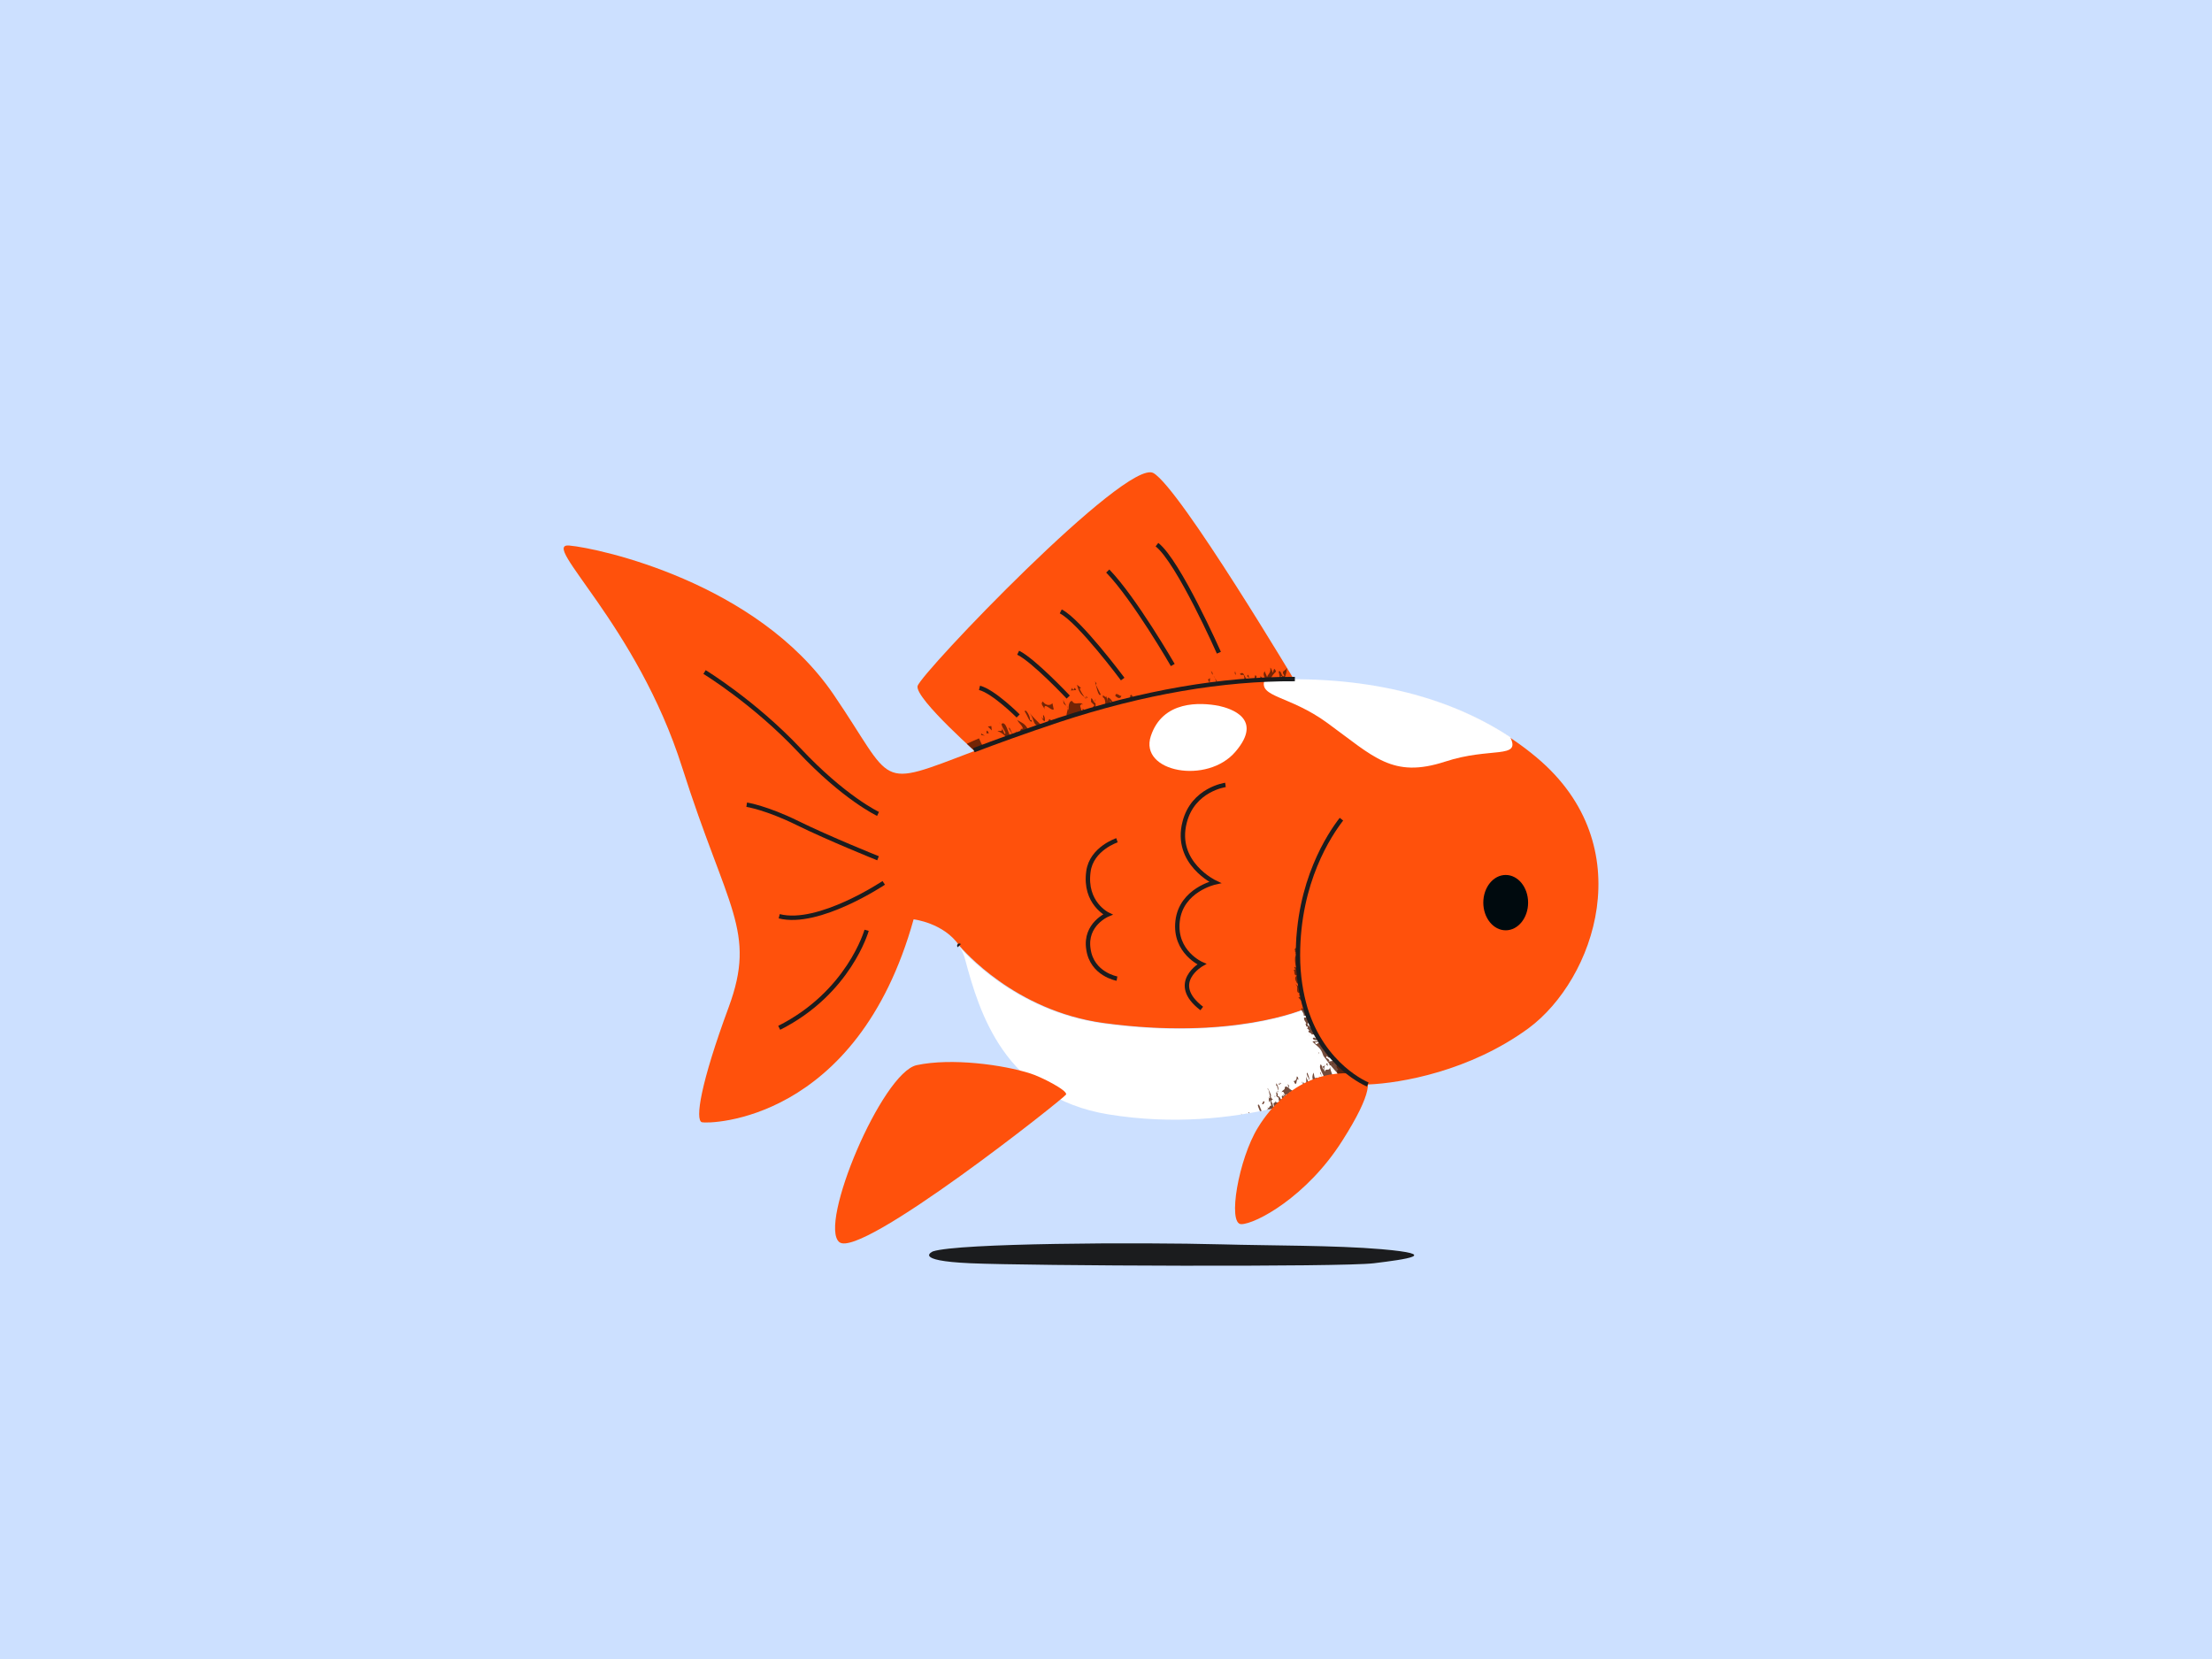 <?xml version="1.0" encoding="utf-8"?>
<!-- Generator: Adobe Illustrator 26.0.3, SVG Export Plug-In . SVG Version: 6.00 Build 0)  -->
<svg version="1.1" xmlns="http://www.w3.org/2000/svg" xmlns:xlink="http://www.w3.org/1999/xlink" x="0px" y="0px"
	 viewBox="0 0 503.6 377.7" style="enable-background:new 0 0 503.6 377.7;" xml:space="preserve">
<style type="text/css">
	.st0{fill:#FFF0DD;}
	.st1{fill:#6B5C52;}
	.st2{fill:#B8BBBF;}
	.st3{fill:#F9E9CD;}
	.st4{fill:#FFE6BD;}
	.st5{fill:#F5F5F2;}
	.st6{fill:#637189;}
	.st7{fill:#9E9082;}
	.st8{fill:#938D89;}
	.st9{fill:#FFDBC0;}
	.st10{fill:#6E85BD;}
	.st11{fill:#E8D9D6;}
	.st12{fill:#A7BC79;}
	.st13{fill:#FF8080;}
	.st14{fill:#3D3533;}
	.st15{fill:#A1683D;}
	.st16{fill:#CCE0FF;}
	.st17{fill:#383531;}
	.st18{fill:#757060;}
	.st19{fill:#D29F7E;}
	.st20{opacity:0.88;clip-path:url(#SVGID_00000077290888957923126230000007367457026685618091_);}
	.st21{fill:#322015;}
	.st22{fill:#1B1C1E;}
	.st23{fill:none;stroke:#1B1C1E;stroke-width:1.26;stroke-linecap:round;stroke-linejoin:round;stroke-miterlimit:10;}
	.st24{opacity:0.84;clip-path:url(#SVGID_00000129172551788729518510000006930189325692053130_);}
	.st25{clip-path:url(#SVGID_00000051359584300930126090000013926665037040025753_);}
	.st26{fill:none;stroke:#1B1C1E;stroke-width:1.26;stroke-linecap:round;stroke-linejoin:round;}
	.st27{fill:#D1493B;}
	.st28{fill:#FFAE1F;}
	.st29{opacity:0.88;clip-path:url(#SVGID_00000159458321213621425310000009413816210401177496_);}
	.st30{opacity:0.7;clip-path:url(#SVGID_00000098940068341693693100000004262554223137882008_);}
	.st31{fill:#2C2C2D;}
	.st32{opacity:0.87;clip-path:url(#SVGID_00000160878784474265027350000000956991633289330357_);}
	.st33{fill:#080809;}
	.st34{opacity:0.7;clip-path:url(#SVGID_00000021829067886151224120000000467986991909778862_);}
	.st35{fill:#FBAF5E;}
	.st36{opacity:0.62;clip-path:url(#SVGID_00000101094959633459879640000012274459584328652735_);}
	.st37{fill:#3E240C;}
	.st38{fill:#BC763C;}
	.st39{opacity:0.62;clip-path:url(#SVGID_00000107581690028628462390000015096596520949857982_);}
	.st40{opacity:0.62;clip-path:url(#SVGID_00000014632480773795232280000007485693698966714799_);}
	.st41{fill:#967258;}
	.st42{opacity:0.53;clip-path:url(#SVGID_00000077319831549110642920000016568582694862172320_);}
	.st43{opacity:0.73;clip-path:url(#SVGID_00000143604776475408340900000013563879448875651729_);}
	.st44{fill:none;stroke:#1B1C1E;stroke-width:1.131;stroke-linecap:round;stroke-linejoin:round;stroke-miterlimit:10;}
	.st45{fill:#3D291C;}
	.st46{fill:#3D291C;stroke:#967258;stroke-width:1.26;stroke-linecap:round;stroke-linejoin:round;stroke-miterlimit:10;}
	.st47{fill:#D6D4C8;}
	.st48{fill:#1B1C1E;stroke:#967258;stroke-width:1.26;stroke-linecap:round;stroke-linejoin:round;stroke-miterlimit:10;}
	.st49{opacity:0.52;clip-path:url(#SVGID_00000145043742873480360190000013980445367173462452_);}
	.st50{fill:#B37D4F;}
	.st51{opacity:0.88;clip-path:url(#SVGID_00000098940511596717989750000012969367980183825296_);}
	.st52{fill:#343434;}
	.st53{fill:#BC6464;}
	.st54{opacity:0.88;clip-path:url(#SVGID_00000088836330217669802940000000493077102935445435_);}
	.st55{fill:#1B1C1E;stroke:#1B1C1E;stroke-width:1.149;stroke-linecap:round;stroke-linejoin:round;stroke-miterlimit:10;}
	.st56{fill:#8C7265;}
	.st57{opacity:0.88;clip-path:url(#SVGID_00000049200312689298081660000007858797746383120803_);}
	.st58{fill:#1B1C1E;stroke:#1B1C1E;stroke-width:1.366;stroke-linecap:round;stroke-linejoin:round;stroke-miterlimit:10;}
	.st59{opacity:0.88;clip-path:url(#SVGID_00000151504170686544362500000004638823164557534088_);}
	.st60{fill:none;stroke:#1B1C1E;stroke-width:1.366;stroke-linecap:round;stroke-linejoin:round;stroke-miterlimit:10;}
	.st61{opacity:0.88;clip-path:url(#SVGID_00000083769481616913465370000007932089391081924497_);}
	.st62{opacity:0.88;clip-path:url(#SVGID_00000040545895026340645710000008411086256103763863_);}
	.st63{fill:#5F6C72;}
	.st64{fill:#1B1C1E;stroke:#1B1C1E;stroke-width:1.533;stroke-linecap:round;stroke-linejoin:round;stroke-miterlimit:10;}
	.st65{opacity:0.88;clip-path:url(#SVGID_00000044177299910169800470000008816514509604538258_);}
	.st66{clip-path:url(#SVGID_00000139990794597248163550000017103256414301148318_);}
	.st67{opacity:0.58;clip-path:url(#SVGID_00000154402362035105890080000007292599729586572986_);}
	.st68{opacity:0.58;clip-path:url(#SVGID_00000085223588444907808070000010741106425986828468_);}
	.st69{fill:#1B1C1E;stroke:#1B1C1E;stroke-width:1.818;stroke-linecap:round;stroke-linejoin:round;stroke-miterlimit:10;}
	.st70{fill:#FFFFFF;}
	.st71{fill:#CC813E;}
	.st72{opacity:0.58;clip-path:url(#SVGID_00000056423258885047567350000000542153658817225618_);}
	.st73{fill:#AA8C7D;}
	.st74{opacity:0.88;clip-path:url(#SVGID_00000168090299950203450990000004076807957136677004_);}
	.st75{opacity:0.88;clip-path:url(#SVGID_00000106148837440422138100000004044891366329710765_);}
	.st76{fill:#1B1C1E;stroke:#1B1C1E;stroke-width:1.26;stroke-linecap:round;stroke-linejoin:round;stroke-miterlimit:10;}
	.st77{opacity:0.88;clip-path:url(#SVGID_00000018221327820848488740000014386197796651237549_);}
	.st78{opacity:0.88;clip-path:url(#SVGID_00000003800517160412141470000014449787475479078583_);}
	.st79{opacity:0.88;clip-path:url(#SVGID_00000103265615715347818340000006718660614753762691_);}
	.st80{fill:none;stroke:#1B1C1E;stroke-miterlimit:10;}
	.st81{fill:#B8BDC4;}
	.st82{fill:#B4D3CD;}
	.st83{opacity:0.88;clip-path:url(#SVGID_00000020398504419014058540000016541090648108444339_);}
	.st84{opacity:0.88;clip-path:url(#SVGID_00000098942724776953573260000006840899764916482690_);}
	.st85{fill:#EFBE9D;}
	.st86{opacity:0.88;clip-path:url(#SVGID_00000002373807575922101080000016130247323623558326_);}
	.st87{fill:#443730;}
	.st88{opacity:0.88;clip-path:url(#SVGID_00000106105606651041693530000000409247052853885582_);}
	.st89{opacity:0.88;clip-path:url(#SVGID_00000183212343911478028650000014856769213725841333_);}
	.st90{fill:#E2AF8D;}
	.st91{fill:none;stroke:#1B1C1E;stroke-linecap:round;stroke-linejoin:round;stroke-miterlimit:10;}
	.st92{fill:#1B1C1E;stroke:#1B1C1E;stroke-miterlimit:10;}
	.st93{fill:#FCEA9F;}
	.st94{fill:#F6EBEF;}
	.st95{fill:#D4DADD;}
	.st96{opacity:0.61;clip-path:url(#SVGID_00000136412768682649721160000008566133966347881600_);}
	.st97{fill:#353737;}
	.st98{fill:#B3B9BC;}
	.st99{opacity:0.61;clip-path:url(#SVGID_00000008151245005812550370000014438573410727949972_);}
	.st100{opacity:0.61;clip-path:url(#SVGID_00000148652631625383761140000003993358173707028665_);}
	.st101{fill:#B3B9BC;stroke:#1B1C1E;stroke-miterlimit:10;}
	.st102{fill:#CCE2CF;stroke:#1B1C1E;stroke-miterlimit:10;}
	.st103{fill:#EAD6DE;}
	.st104{fill:#1B1C1E;stroke:#1B1C1E;stroke-width:1.018;stroke-miterlimit:10;}
	.st105{fill:none;stroke:#1B1C1E;stroke-width:1.018;stroke-miterlimit:10;}
	.st106{fill:#FBAF5E;stroke:#1B1C1E;stroke-miterlimit:10;}
	.st107{fill:#513F3B;}
	.st108{opacity:0.88;clip-path:url(#SVGID_00000142856679801831925320000011918549572563244168_);}
	.st109{opacity:0.88;clip-path:url(#SVGID_00000114792431054287269760000010261154453232656550_);}
	.st110{fill:#8B2403;}
	.st111{fill:#EBDAD2;}
	.st112{fill:#A84E39;}
	.st113{fill:#751A01;}
	.st114{fill:#EBDAD2;stroke:#1B1C1E;stroke-miterlimit:10;}
	.st115{opacity:0.78;clip-path:url(#SVGID_00000066493749807920495250000000933092203705644218_);}
	.st116{fill:#290B01;}
	.st117{opacity:0.78;clip-path:url(#SVGID_00000178175070515355199760000001497597152088652416_);}
	.st118{opacity:0.78;clip-path:url(#SVGID_00000175318860398445550570000005834824283996651707_);}
	.st119{opacity:0.78;clip-path:url(#SVGID_00000006670374883126891060000006440932035799480245_);}
	.st120{fill:#030203;}
	.st121{fill:#86889A;}
	.st122{fill:#0B060A;}
	.st123{fill:#736E72;}
	.st124{fill:#9E9AA0;}
	.st125{fill:#18172A;}
	.st126{fill:#3B4D84;}
	.st127{fill:#FFA3AC;}
	.st128{fill:none;stroke:#0B080B;stroke-width:1.2;stroke-miterlimit:10;}
	.st129{fill:#E7E6E8;}
	.st130{fill:#0B080B;}
	.st131{fill:none;stroke:#1B1C1E;stroke-width:1.2;stroke-linecap:round;stroke-linejoin:round;stroke-miterlimit:10;}
	.st132{opacity:0.78;clip-path:url(#SVGID_00000065073388126583716700000013640596858718137995_);}
	.st133{opacity:0.78;clip-path:url(#SVGID_00000057840780260338274080000015092304337567962809_);}
	.st134{fill:#89745E;}
	.st135{opacity:0.78;clip-path:url(#SVGID_00000160169896617116130710000004125160972958041987_);}
	.st136{fill:#060606;}
	.st137{fill:#4D483E;}
	.st138{fill:#FF8A00;}
	.st139{fill:#50483F;}
	.st140{fill:#131313;}
	.st141{fill:#E8DBCD;}
	.st142{opacity:0.78;clip-path:url(#SVGID_00000021115587187315370680000003363589973292367523_);}
	.st143{opacity:0.78;clip-path:url(#SVGID_00000153704145164802988350000009726547937550124723_);}
	.st144{fill:#191212;}
	.st145{fill:#6C5353;}
	.st146{opacity:0.78;clip-path:url(#SVGID_00000146460653823960284350000013552125110880549285_);}
	.st147{fill:#B3B3B3;}
	.st148{fill:#FF9F2C;}
	.st149{fill:none;stroke:#343434;stroke-miterlimit:10;}
	.st150{fill:#21262A;}
	.st151{fill:#563D3D;}
	.st152{opacity:0.78;clip-path:url(#SVGID_00000092443170943398644080000001634217568351494844_);}
	.st153{fill:#181716;}
	.st154{fill:#706153;}
	.st155{fill:none;stroke:#1B1C1E;stroke-width:0.848;stroke-miterlimit:10;}
	.st156{fill:#FCBD30;}
	.st157{fill:#E8D9CD;}
	.st158{fill:#534E4A;}
	.st159{opacity:0.78;clip-path:url(#SVGID_00000103257733228776656420000008968278667146248354_);}
	.st160{fill:#7DA050;}
	.st161{opacity:0.78;clip-path:url(#SVGID_00000003073673504186696860000011503938579237345970_);}
	.st162{opacity:0.78;clip-path:url(#SVGID_00000136378122896588062270000017255186764902992005_);}
	.st163{opacity:0.78;clip-path:url(#SVGID_00000155134941726813843880000015668312065941062802_);}
	.st164{fill:#EFEECE;}
	.st165{opacity:0.78;clip-path:url(#SVGID_00000080203232392669476640000013309176526537356724_);}
	.st166{fill:#93543B;}
	.st167{fill:#FF510C;}
	.st168{opacity:0.78;clip-path:url(#SVGID_00000060001020468696608570000011908589004316880547_);}
	.st169{fill:#4B1804;}
	.st170{fill:#000A0E;}
	.st171{opacity:0.78;clip-path:url(#SVGID_00000070838544284708411980000009425285860902100919_);}
	.st172{opacity:0.78;clip-path:url(#SVGID_00000077299745074135575650000002907453633340735126_);}
	.st173{fill:#F9C8A7;}
	.st174{fill:#1B1C1E;stroke:#1B1C1E;stroke-width:1.374;stroke-miterlimit:10;}
	.st175{fill:none;stroke:#1B1C1E;stroke-width:1.3;stroke-miterlimit:10;}
	.st176{fill:#FFCB6E;}
	.st177{fill:#CECECE;}
	.st178{fill:none;stroke:#1B1C1E;stroke-width:1.304;stroke-miterlimit:10;}
	.st179{fill:#FFFFFF;stroke:#1B1C1E;stroke-width:1.3;stroke-miterlimit:10;}
	.st180{opacity:0.78;clip-path:url(#SVGID_00000016753612343530042390000003481643411200538772_);}
	.st181{fill:none;stroke:#1B1C1E;stroke-width:1.374;stroke-miterlimit:10;}
	.st182{opacity:0.45;clip-path:url(#SVGID_00000062150515175290469600000001651369733535361156_);}
	.st183{opacity:0.45;clip-path:url(#SVGID_00000117674578810219112310000017248712619516917948_);}
	.st184{opacity:0.45;clip-path:url(#SVGID_00000132086688835513388510000013980376070301316772_);}
	.st185{opacity:0.45;clip-path:url(#SVGID_00000113333408610315553330000002102677811936768700_);}
	.st186{fill:none;stroke:#1B1C1E;stroke-width:1.374;stroke-linecap:round;stroke-linejoin:round;stroke-miterlimit:10;}
	.st187{fill:#FFB192;}
	.st188{fill:#EB8226;}
	.st189{fill:#F7EDE1;}
	.st190{opacity:0.78;clip-path:url(#SVGID_00000088130784720318658530000012376780199374870422_);}
	.st191{opacity:0.78;clip-path:url(#SVGID_00000089573766588991115490000011863663713052177841_);}
	.st192{opacity:0.5;clip-path:url(#SVGID_00000089559798060307748920000010624113969436949387_);}
	.st193{opacity:0.5;clip-path:url(#SVGID_00000141455673358620306400000001730524911164857729_);}
	.st194{fill:none;stroke:#06002C;stroke-width:1.304;stroke-miterlimit:10;}
	.st195{fill:#F7A9B4;}
	.st196{fill:#06002C;}
	.st197{opacity:0.5;clip-path:url(#SVGID_00000152944235390746973890000014441295729291506082_);}
	.st198{fill:none;stroke:#06002C;stroke-width:1.304;stroke-linecap:round;stroke-linejoin:round;stroke-miterlimit:10;}
	.st199{fill:#9BBEDC;}
	.st200{opacity:0.88;clip-path:url(#SVGID_00000011711811844166059900000013933590905783206535_);}
	.st201{opacity:0.88;clip-path:url(#SVGID_00000134252118024132939530000005917015819211860906_);}
</style>
<g id="Background">
	<rect x="-3.2" y="-2.4" class="st16" width="510" height="382.5"/>
</g>
<g id="Illustration">
	<g>
		<g>
			<g>
				<path class="st167" d="M295.5,156.2c0,0-26.8-45-32.9-48.5s-53,45.6-53.7,48.5c-0.6,2.9,14.8,16.4,14.8,16.4
					S265.4,157.5,295.5,156.2z"/>
				<path class="st80" d="M277.5,148.6c0,0-9.2-20.8-14.1-24.6"/>
				<path class="st80" d="M267,151.4c0,0-8.7-15.1-14.8-21.4"/>
				<path class="st80" d="M255.6,154.6c0,0-9.9-13.3-14.1-15.4"/>
				<path class="st80" d="M243.2,158.7c0,0-7.9-8.4-11.4-10.1"/>
				<path class="st80" d="M231.8,163c0,0-5.6-5.6-8.8-6.4"/>
				<g>
					<defs>
						<path id="SVGID_00000083789739020149565070000018122181395149226669_" d="M295.5,156.2c0,0-26.8-45-32.9-48.5
							s-53,45.6-53.7,48.5c-0.6,2.9,14.8,16.4,14.8,16.4S265.4,157.5,295.5,156.2z"/>
					</defs>
					<clipPath id="SVGID_00000014591887118527865580000009450667042473901976_">
						<use xlink:href="#SVGID_00000083789739020149565070000018122181395149226669_"  style="overflow:visible;"/>
					</clipPath>
					<g style="opacity:0.78;clip-path:url(#SVGID_00000014591887118527865580000009450667042473901976_);">
						<g>
							<g>
								<g>
									<path class="st169" d="M253.7,165.8c-0.1-0.2-0.3-0.3-0.4-0.5C253.4,165.2,253.5,165.4,253.7,165.8z"/>
									<path class="st169" d="M270,160.3C270,160.3,270.1,160.3,270,160.3c0.1,0.1,0.1,0.1,0.1,0.2L270,160.3z"/>
									<path class="st169" d="M270.1,160.5l0.3,0.7C270.1,160.9,270.1,160.7,270.1,160.5z"/>
									<path class="st169" d="M250.9,161.7c-0.2-0.1-0.4-0.3-0.7-0.7L250.9,161.7z"/>
									<path class="st169" d="M251.8,158.4c0-0.1,0-0.2,0-0.4C251.8,158.2,251.8,158.3,251.8,158.4z"/>
									<path class="st169" d="M239.4,172c0.1,0.1,0.1,0.2,0.1,0.2C239.5,172.2,239.5,172.1,239.4,172z"/>
									<path class="st169" d="M237.9,171.3c-0.1,0.1-0.2,0.1-0.3,0.1l-0.1-0.1C237.6,171.1,237.8,171.2,237.9,171.3z"/>
									<path class="st169" d="M238.1,170.3l-0.3,0C237.9,170.3,238,170.3,238.1,170.3z"/>
									<path class="st169" d="M227.8,165.1l-0.3-0.7C227.7,164.7,227.7,164.9,227.8,165.1z"/>
									<path class="st169" d="M239.9,172.8c-0.1-0.1-0.2-0.3-0.4-0.5C239.7,172.4,239.9,172.4,239.9,172.8z"/>
									<path class="st169" d="M253.8,166.1c0-0.1-0.1-0.2-0.1-0.3C253.8,165.9,253.8,166,253.8,166.1z"/>
									<path class="st169" d="M249.9,162.1L249.9,162.1C250,162.1,249.9,162.1,249.9,162.1z"/>
									<path class="st169" d="M276.4,159.5c0.2,0,0.3,0.1,0.5,0.2C276.6,160,276.5,159.8,276.4,159.5z"/>
									<path class="st169" d="M243.1,169.2c-0.5-2.1-0.6,0.1-1.2-1.8c0.4,0.3,0.8,0.6,0.6-0.5c-0.6-1-0.6,0.3-1.3-1.3l0.7,0.5
										c0-0.9-0.8-2.1-0.5-2.1c1.1,2.2,1.1-1.3,1.6-1.1l-0.2-0.2l0.3-1.3c0,0,0-0.1,0-0.1c0.1,0.1,0.1,0.3,0.2,0.4
										c-0.1-1.2,0.2-2.2,0.8-2.1c0.6,1.2,1.9-0.1,2.5,0.9c-0.3-0.3-0.5-0.2-0.7,0.2l0.5,1.6c0.5-0.2-0.4-1.5,0.4-0.7
										c0.5,2.2-0.7,0.2-1,0.6c0.3,0.5,0.6,0.8,0.9,1c-0.7,0.3-1.2,1.3-2.4-0.7c-0.1,0.5,0.3,1.4,0.5,1.6c-0.9-1.1,0,1.3-0.8,0.3
										c0.8,1.9,1.4,0.7,2.2,1.7c0.2-1.8,1.5-0.6,2.4-0.5c-0.4-1.5-1.3-2.6-1.3-3.5c0.5-1.2,1,0.6,1.7,1.3
										c0.4-0.7-0.7-2.5,0.2-2.8l-0.8-0.8c-0.1-2.2,0.7,0.7,1,0.2c0,0.6,0.2,1.1-0.3,1.2c0.2,0.8,0.6,1,0.8,1l-0.1,0.1
										c0.5,1,0.8,2,1.2,1.4c-0.7-1.1,0.2-1.1,0.1-1.7l-0.2-0.2c0.5,0.3,0.9,0,1.2,0.2l-0.1-0.3c0.4,0.4,1,1.9,1.3,1.5
										c-0.2-0.6-1.2-2.1-0.6-2c-0.3-0.9-0.9-0.8-1.2-0.4c0.3-0.5,0.1-2-0.4-2c-0.2-1.2,0.6,0.4,0.8-0.3c0,0.4,0.2,0.8,0.3,1.1
										c-0.4-1.6,1-0.4,1.3,0.7l-0.8-0.7c0.3,1.3,1.2,1.9,1.2,2.7c-0.3-2.1,1.6,0.6,1.5-1.2l0.1,1.1c0.9-0.9,2.4,1.2,3.6,1.4
										c-0.5-0.5-1.1-2.8-1.6-1.8c0.9-0.7-0.3-2.3-0.2-3.4c0.6-1,0.9,2,1.4,2.6l-0.7-0.3c1.3,2.4,1.9-1.1,3.4,0.3
										c-0.1-0.7-0.3-0.3-0.5-0.5c0.2-1.5,0.5,0.2,1,0.6c0.5-0.3,0.9-1.1,0.2-2.6c0.5-0.5,0.2,1,0.6,1.4l0-0.4l1,1.7
										c0.4-0.6,0.8-1.7,0.6-3.2c1.2,0.1,1.2,3.6,2.2,4c0.3-0.9-0.4-1.2-0.5-1.8l0.8,0c-0.6-1.8-1.1-0.7-1.5-2.9
										c1.1,2,1,0.4,2.1,1.7l0,0.2c0.7,1.4,1.3,0.2,1.8,0.4c-0.4-0.8-0.9-0.8-1.3-1.1c0.4-0.8,1.9-0.4,2.7,1.4
										c0.3-0.3,0.8-1.2,0.2-1.9c1.1-0.5,1,2.6,1.8,1.9l-0.3-1.4c0.7-2.3,2.4,1.5,3-0.6l0.3,1.7c0.1-0.8,0.5-1.2,0.4-1.9l-0.6-0.5
										c0.2-1.6,0.7,1.3,1.1,0.2c0.1,0.5-0.2,1.8-0.1,2.4c-2.3-0.6-3.9,2.2-6.3,0.8c0-0.2,0.1-0.5,0-0.8c-0.2,0.5-0.7,0.1-0.4,1
										l0.1,0.1c-0.6-0.3-0.7,2-1,2c-0.5-1.1-1,0.7-1.2-1.4l-0.1,1.4c-0.3-0.7-0.4-1.7-0.7-2.1c-0.3,0.2-0.2,1.1,0.2,1.5
										c-1.3,1.1-3,1.2-4.6,0.9l0.6,0.9c-0.2,0.6-1.7-1.4-0.8,1c-0.9-0.8-1.8,1.2-2.4-1.3c0.1,2.6-1.5,1.5-2.5,1.4
										c-0.4-2.2-1-0.4-1.5-1.3c0.3,1.7,1.3,1.5,1.6,2.6c-1.7-2.3-2.3,2.6-3.9-1.5c-0.1,0.2,0,0.4,0.1,0.5
										c-0.2,0.1-0.3,0.9-0.4,1.1c-0.3-0.7,0-1.2-0.5-1.3c-0.3,0.3,0.2,1.4,0.2,2c-1-0.8-2.2-0.9-2.8-2.5c-0.1,0.5,0,1.5,0.3,1.8
										c-1.5-1-1,0.6-2.4,0.1c0.4-0.1,0.7,1.7,1.1,0.9c0.3,2.5-1.9,0.1-2.4,1.6l-0.8-1.4c-0.6-0.1-0.2,1.4,0.3,1.8
										c-0.6,1.2-1.4,0.4-2.1,0.7c0,0.2,0.1,0.5,0.2,0.4l-1,0.4c-0.2-0.3-0.8-1-1.1-2C242.3,169.5,242.7,170,243.1,169.2z"/>
									<path class="st169" d="M241.9,168.7l-0.1-0.2l0,0C241.9,168.6,241.9,168.6,241.9,168.7z"/>
									<path class="st169" d="M249.4,159.1c0,0.4,0,0.6-0.1,0.7C249.3,159.6,249.3,159.4,249.4,159.1z"/>
									<path class="st169" d="M231.3,169.3c-0.7-2.3,0.8,0.1,1-0.6c-0.6-0.2-0.9-1.6-1.1-2.3c1.6,2.8,0.4-0.8,1.7-0.5
										c-0.3-1-0.8-1-1.3-2c0.8,0.6,1.8,0.7,2.5,2.3c0.9-0.3,1.4-1.1,2-1c-0.9-0.4-0.7-1.6-1.7-2.9c1.3,1.7,3.6,3.5,5.4,5.6
										c-0.5-1.9-0.5-2.1-1.2-3.7c0.7-1.6,0.9,1.6,1.8,0.7l-0.4,0.5c0.7,0.4,1.3,2.1,1.8,3.3l-1.3,0.1c0.4,1.3,1.1,0.8,1.5,1.1
										c0.9,1.4-0.3,1.3,0.2,2.4c-0.5-0.9-0.9-0.5-1.3-0.8l0.2,0.7c-0.3,0.9-1.2-0.7-1.7-0.5c0,0.2,0.1,0.4,0.1,0.5
										c-0.4-0.7-0.9-1.6-1.3-1.7l0.3,0c-1-1.5-2.4-2.1-2.3-4.1l-1.1,0.9c0.7,1.7,1.9,4.3,2.7,4.3l0.3,0.7c-0.2,1.2-2-0.8-2.1-2.5
										c-2-4.1-2,0.5-3.5-0.9c0.3,1.2,1,1.5,1.5,2.2c0.3,0,0.5,0,0.2-1c1.4,0.2,1,3.7,2.2,2.9c0.4-0.8-1.4-1.6-0.5-2.1l1.8,3
										c-0.6,0.1-1.3-0.2-1.9-0.4c-1.7-0.6-2.8-0.3-3.5,0.2c-0.7,0.5-1,1.1-1,1.1c-4,1-7.9,2.2-11.8,3.4c-1.4,0-1.7,0.4-3.5-2.5
										c0-0.7,0.8-0.8,0.1-1.7c0.6,1.1,1.3,1.5,1.9,1.2c-0.4-1.2-0.8-0.3-0.7-0.6l0.1-0.1c-0.3-0.5-0.6-0.9-0.8-0.8
										c0-2,1.5-2.2,2.9-0.2c0.1-1.4-1.1-1.6-1.8-2.4c1.7-1.7,3.2-2.1,5.2-3c0.8,2,0.7,1.2,1.5,2.5l-0.1-0.8
										c0.1,0.4,0.9,1.7,0.6,2.3c0.6-2,2.4,2.1,3.5,2.7l-0.5-1c0.7-0.1,0.9-0.1,1.7,0.2c0.3-2.4-1.1,0-1.7-2.6l0.5,0.3
										c-0.5-0.9-1.4-2.6-2-3.2c1.7,1.3,1.2-1.2,2.9-0.3c-0.6-1.1-1.9-1.7-2.2-1.7c0.3-0.3,1.3,0.3,1-0.8l0.6,1.4
										c0.7-0.1-0.6-1.3-0.7-2.3C229.4,163.8,229.6,168.9,231.3,169.3z"/>
									<path class="st169" d="M247.2,163.1c-0.2,0.2-0.3,0.2-0.5,0.1C246.8,163.1,247,163,247.2,163.1z"/>
									<path class="st169" d="M243.1,161.3c-0.1-0.2-0.2-0.4-0.2-0.5C243,160.8,243,161,243.1,161.3z"/>
									<path class="st169" d="M242.1,159.3c0.1,0.7,0.3,0.6,0.7,1.5C242.5,160.3,242,160.5,242.1,159.3z"/>
									<path class="st169" d="M296.8,150c0.1,0.5,0.6,0.9,0.4,1.3l-0.7-0.5L296.8,150z"/>
									<path class="st169" d="M295.5,151.8l-0.6,0.6l-0.5-2.1C295.1,150.3,294.8,151.8,295.5,151.8z"/>
									<path class="st169" d="M293.7,153l0.2,0.5C293.7,153.3,293.6,153.1,293.7,153z"/>
									<path class="st169" d="M293.6,152.1l-0.3-1.5l0.9,1.1l-0.3,0.3c0,0.5-0.2,0.8-0.2,1l-0.3-1.1
										C293.4,152,293.6,152.3,293.6,152.1z"/>
									<path class="st169" d="M292.9,152c0-0.2,0-0.3,0-0.5C292.9,151.7,292.9,151.9,292.9,152z"/>
									<path class="st169" d="M291.4,154.9c0.1-0.6-0.2-1.4-0.3-2c0.6-0.6,0.7,1.7,1.3,0.9c-0.9-1.2,0.3-0.9,0.6-1.8
										c-0.1,1.4-0.4,2.4-1.1,2.9l-0.1-1C291.4,153.9,291.6,154.5,291.4,154.9z"/>
									<path class="st169" d="M287.9,152.8l0.6,1.4c0-0.7,0.9-0.8,0.7-2.2c0.3,0.2,0.4,0.8,0.6,1.2c0.2-0.8,0.3-1.4,0.7-0.3
										c-1.2,1.1-0.8,1.4-1.8,1.9c0,0.3,0.2,0.3,0.3,0.2l-0.6,0.8C288.2,154,287.3,154,287.9,152.8z"/>
									<path class="st169" d="M286.9,154c0.6,0,1,1.4,0.8,2.3l-1.2-1C286.8,155.2,287.2,155.4,286.9,154z"/>
									<path class="st169" d="M286.1,154c-0.2,0.8-0.4,2.4-0.9,1C285.9,155.2,285.4,153,286.1,154z"/>
									<path class="st169" d="M282.3,155.8l1-1.1c0-1.9-0.6-0.5-1-1.3c0.9-0.5,0.7,0.1,1.5,1.2c0.3-0.1,0.8,0.8,1.1,1.3
										C283.3,154.5,283.7,159.1,282.3,155.8z"/>
									<polygon class="st169" points="284.2,153.6 284.4,154.4 283.9,153.9 									"/>
									<path class="st169" d="M280,158.2c-0.3,2.3-1.4-1.1-2,0c0.1,0.1,0.1,0.3,0.3,0.6l-0.6-0.1l0,0.5c-0.2-1.3-0.9-1.8-1.3-2.8
										c0.4-1.5,0.6,1.6,0.9,0c-0.2-0.6-0.5-1.5-0.7-2c0.5,0.6,0.7,1.4,1,2.1c0.4,0.1,0.2-0.7,0.2-1.2c0.6,0.7,0.9,2.7,1.5,2.1
										c0.3-1.2-0.5-1.8,0.3-1.4c-0.1,2.2,0.7-0.4,1.2,0.9c0.5-0.5,0.7-1.8,0.5-2.6c0.2,1.6,0.9,3,1.3,3.4l-1.1-1.2l-0.1,2
										c-0.6-0.8-1-0.6-1.5-0.3L280,158.2z"/>
									<path class="st169" d="M276.6,154.3c-0.1-0.1-0.2-0.2-0.3-0.3C276.4,154,276.5,154.1,276.6,154.3z"/>
									<polygon class="st169" points="281.4,153.7 281.1,153.3 281.2,152.8 									"/>
									<path class="st169" d="M275.9,153c0.1-0.1,0.3,0.6,0.1,0.6l-0.3-0.9L275.9,153z"/>
									<polygon class="st169" points="275.5,154.4 275.4,155.5 275,154.7 									"/>
									<path class="st169" d="M262.5,158c0.3-0.8,0.5,0.6,0.8,1.5C262.8,159.9,263.1,158.4,262.5,158z"/>
									<path class="st169" d="M253.9,158.4c0.2-1,1,0.2,1.4,0C255.1,159.2,254.5,159,253.9,158.4z"/>
									<path class="st169" d="M249.3,155.1c0.2,0.4,0.5,0.5,0.2,0.8l1.1,2.2C250.1,158.9,249.5,156,249.3,155.1z"/>
									<path class="st169" d="M245.2,155.9l0.9,0.7l-0.3,0.2c0.4,0.9,0.7,1.3,1.1,1.9C246.3,158.3,245.6,157.6,245.2,155.9z"/>
									<path class="st169" d="M247.6,158.9c-0.1,0-0.2,0-0.3-0.1C247.3,158.5,247.2,158.2,247.6,158.9z"/>
									<path class="st169" d="M247,158.9c-0.1-0.1-0.1-0.2-0.2-0.2c0.1,0.1,0.3,0.1,0.4,0.2C247.3,159,247.3,159.2,247,158.9z"/>
									<path class="st169" d="M245,157.1l-1.2,0.1l0.3-0.6C244.6,158,244.4,155.7,245,157.1z"/>
									<path class="st169" d="M239.6,160.1l0.3,1.4c-0.6,0.5-2.4-2.1-2.1,0.2c0-0.9-1.1-1.3-0.4-2
										C238.2,160.8,239.2,160.6,239.6,160.1z"/>
									<path class="st169" d="M237.7,163c0.2,0.4,0.2,0.7,0.2,1.1c-0.2,0.2-0.7-0.3-0.7-0.9C238,164.9,237.1,162,237.7,163z"/>
									<path class="st169" d="M234.5,163.9c0.2,0,0.5,0,0.4,0.4c-0.6,0.1-1-1.5-1.6-2.3C233.4,161.1,234.6,163.1,234.5,163.9z"/>
									<path class="st169" d="M233.3,175.5c-0.3-1.2,0.2-1.2,0.4-0.8C233.5,174.5,233.3,174.9,233.3,175.5z"/>
									<polygon class="st169" points="229.7,165.9 229.8,165.6 230.6,167.3 									"/>
									<polygon class="st169" points="225.8,166.3 224.9,165.4 225.7,165.3 									"/>
									<path class="st169" d="M225.2,166.9l-0.6,0.1l0-0.5C224.8,166,225,166.9,225.2,166.9z"/>
									<path class="st169" d="M223.3,167.3c0.1,0.1,0.1-0.1,0.1-0.3l0.8,0.5L223.3,167.3z"/>
									<path class="st169" d="M216.9,178.2c0.6,1.1-0.2,0.6-0.2,0.9C216.5,178.8,216.2,177.2,216.9,178.2z"/>
								</g>
							</g>
						</g>
					</g>
				</g>
			</g>
			<path class="st167" d="M348,234.1c-13.4,9.8-29.1,12.5-36.5,12.8c0,0-10.1-4-14.2-17.3c-0.5,0.2-16.8,7.3-46.1,3.3
				c-20.2-2.8-32-16.7-32.8-17.6c0,0,0,0,0,0c-3.5-5.2-10.4-6-10.4-6c-12.9,46.3-46.6,46.6-48.2,46.2c-1.6-0.5-0.3-8.9,6.1-26.2
				c6.4-17.4-0.3-22.2-10.6-54.6c-10.3-32.5-32.5-51.1-25.7-50.5c6.8,0.6,42.7,8.4,60.1,33.8c14.2,20.8,9.5,21.6,32.1,13
				c5-1.9,11.3-4.2,19.4-6.9c19.1-6.3,37.3-9.4,53.7-9.3c22.2,0.1,41.1,6,55,17.7C373.8,192.6,363,223,348,234.1z"/>
			<path class="st70" d="M311.4,246.9c-7.4,0.3-29,11.7-59.1,6.8c-23.7-3.9-29.4-23.5-32.5-35c-0.3-1.3-0.8-2.4-1.5-3.3
				c0.7,0.9,12.6,14.8,32.8,17.6c29.3,4,45.5-3,46.1-3.3C301.3,242.9,311.4,246.9,311.4,246.9z"/>
			<ellipse class="st170" cx="342.8" cy="205.5" rx="5.1" ry="6.3"/>
			<path class="st167" d="M234.6,244.4c-6.2-2-18-3.6-25.9-1.9c-7.9,1.7-22.5,36.4-17.6,40.3s51.2-32.8,51.6-33.6
				C243.2,248.3,236.9,245.1,234.6,244.4z"/>
			<path class="st80" d="M297.2,229.6C297.2,229.6,297.2,229.6,297.2,229.6"/>
			<path class="st80" d="M218.4,215.3C218.3,215.2,218.3,215.2,218.4,215.3"/>
			<path class="st80" d="M279,178.7c0,0-7.4,1-9.3,8.5c-2.4,9.3,6.9,13.7,6.9,13.7s-7.7,1.7-8.5,8.8s5.5,9.8,5.5,9.8
				s-7.6,4.3,0,10.1"/>
			<path class="st80" d="M254.3,191.3c0,0-5.8,1.9-6.5,7.1c-1,7.2,4.4,9.8,4.4,9.8s-5.3,2.2-4.4,7.9c0.8,5.7,6.5,6.7,6.5,6.7"/>
			<path class="st80" d="M199.9,185.3c0,0-7.7-3.6-18-14.6c-10.3-10.9-21.5-17.7-21.5-17.7"/>
			<path class="st80" d="M199.9,195.4c0,0-11.2-4.5-18.3-8c-7.1-3.5-11.6-4.2-11.6-4.2"/>
			<path class="st80" d="M201.2,201c0,0-14.8,9.9-23.8,7.6"/>
			<path class="st80" d="M197.3,211.8c0,0-4,14.2-19.9,22.2"/>
			<path class="st70" d="M277.5,160.7c-4.2-0.8-12.8-1.3-15.5,6.9s12.9,11.1,19.3,3.5C287.7,163.6,280.2,161.3,277.5,160.7z"/>
			<path class="st70" d="M329,173.4c-12,3.9-16.2-1.1-26.8-8.8c-8.6-6.3-15.7-5.8-14.3-9.8c22-1.1,41.2,3.3,55.9,13
				C346.4,172.9,339.3,170,329,173.4z"/>
			<g>
				<defs>
					<path id="SVGID_00000169557063890340304860000016295474877316461719_" d="M311.4,246.9c-7.4,0.3-29,11.7-59.1,6.8
						c-23.7-3.9-29.4-23.5-32.5-35c-0.3-1.3-0.8-2.4-1.5-3.3c0.7,0.9,12.6,14.8,32.8,17.6c29.3,4,45.5-3,46.1-3.3
						C301.3,242.9,311.4,246.9,311.4,246.9z"/>
				</defs>
				<clipPath id="SVGID_00000042715511506373674460000015587998662444360875_">
					<use xlink:href="#SVGID_00000169557063890340304860000016295474877316461719_"  style="overflow:visible;"/>
				</clipPath>
				<g style="opacity:0.78;clip-path:url(#SVGID_00000042715511506373674460000015587998662444360875_);">
					<g>
						<g>
							<g>
								<path class="st169" d="M290.6,253.8c0-0.1,0-0.2,0-0.3C290.5,253.5,290.5,253.6,290.6,253.8z"/>
								<path class="st169" d="M280.8,256.9C280.8,257,280.8,257,280.8,256.9l0,0.1L280.8,256.9z"/>
								<path class="st169" d="M280.8,257l0,0.4C280.9,257.3,280.9,257.1,280.8,257z"/>
								<path class="st169" d="M290.3,251.1c0-0.1,0.1-0.3,0-0.5L290.3,251.1z"/>
								<path class="st169" d="M288.8,250c0-0.1-0.1-0.1-0.1-0.2C288.7,249.9,288.7,250,288.8,250z"/>
								<path class="st169" d="M299.4,250.6c0,0.1,0,0.1,0,0.1C299.4,250.7,299.4,250.6,299.4,250.6z"/>
								<path class="st169" d="M299.7,249.7c0.1,0,0.1,0,0.1-0.1l0-0.1C299.7,249.4,299.7,249.6,299.7,249.7z"/>
								<path class="st169" d="M299.2,249.4l0.1-0.1C299.3,249.3,299.2,249.3,299.2,249.4z"/>
								<path class="st169" d="M301,243.1l-0.2-0.4C300.9,242.9,301,243,301,243.1z"/>
								<path class="st169" d="M299.5,251.1c0-0.1,0-0.2-0.1-0.4C299.4,250.9,299.3,250.9,299.5,251.1z"/>
								<path class="st169" d="M290.7,254c0-0.1,0-0.1-0.1-0.2C290.6,253.9,290.6,253.9,290.7,254z"/>
								<path class="st169" d="M291,250.8L291,250.8C290.9,250.9,290.9,250.9,291,250.8z"/>
								<path class="st169" d="M277.1,258.3c-0.1,0.1-0.2,0.1-0.2,0.2C277.1,258.6,277.2,258.5,277.1,258.3z"/>
								<path class="st169" d="M296.7,251c-0.6-1,0.3-0.2-0.2-1.2c-0.1,0.3-0.1,0.5-0.5,0c-0.2-0.6,0.4-0.1,0-1l-0.1,0.5
									c-0.4-0.3-0.5-1.1-0.6-1c0.4,1.3-1-0.1-1.1,0.2l0-0.2l-0.6-0.4c0,0,0,0,0-0.1c0,0.1,0.1,0.1,0.1,0.2
									c-0.4-0.5-0.9-0.8-1.2-0.5c0.2,0.7-0.8,0.7-0.7,1.3c0-0.2,0.1-0.3,0.4-0.2l0.4,0.8c-0.3,0.1-0.4-0.7-0.4-0.1
									c0.6,1.1,0.4-0.2,0.7-0.2c0.1,0.3,0.1,0.6,0,0.7c0.4-0.2,1,0,0.7-1.2c0.2,0.2,0.4,0.7,0.4,0.8c0-0.8,0.5,0.5,0.5-0.2
									c0.4,1.1-0.3,0.8-0.3,1.5c-0.8-0.6-0.9,0.4-1.2,0.7c-0.4-0.8-0.4-1.5-0.8-1.9c-0.7-0.3-0.2,0.6-0.2,1.2
									c-0.4-0.1-0.6-1.3-1.1-1.1l0-0.6c-0.8-1,0,0.6-0.4,0.4c0.2,0.2,0.3,0.5,0.5,0.4c0.2,0.4,0.1,0.6,0.1,0.7l0.1,0
									c0.2,0.6,0.4,1.2,0,1c-0.1-0.7-0.5-0.4-0.7-0.6l0-0.2c-0.1,0.3-0.4,0.3-0.5,0.5l-0.1-0.2c0,0.3,0.3,1.2,0,1.1
									c-0.1-0.3-0.2-1.3-0.4-1.1c-0.2-0.5,0.1-0.7,0.4-0.6c-0.3-0.1-0.8-0.8-0.5-1c-0.4-0.6-0.1,0.4-0.4,0.2
									c0.1,0.2,0.2,0.4,0.3,0.6c-0.4-0.8-0.6,0.2-0.3,0.8l0.1-0.6c0.3,0.7,0.2,1.3,0.5,1.6c-0.6-1-0.5,0.9-1.1,0l0.3,0.5
									c-0.7-0.1-0.7,1.4-1.2,1.9c0.1-0.4-0.4-1.6,0.1-1.3c-0.7,0-0.7-1.1-1.1-1.6c-0.6-0.2,0.2,1.2,0.3,1.6l0.2-0.3
									c0.2,1.5-1.3,0.2-1.5,1.3c-0.2-0.3,0-0.3,0.1-0.4c-0.6-0.6-0.2,0.3-0.3,0.6c-0.3,0-0.8-0.2-1-1.1c-0.4-0.1,0.2,0.5,0.2,0.8
									l-0.1-0.2l0.1,1.1c-0.4-0.2-0.9-0.5-1.3-1.3c-0.6,0.4,0.5,2,0.2,2.5c-0.4-0.3-0.2-0.7-0.3-1l-0.4,0.2
									c-0.2-1,0.3-0.7-0.2-1.8c0.1,1.3-0.3,0.5-0.5,1.4l0.1,0.1c0.1,0.8-0.6,0.5-0.8,0.7c-0.1-0.5,0.2-0.7,0.4-0.9
									c-0.4-0.3-1.1,0.4-1,1.5c-0.2-0.1-0.8-0.4-0.6-0.9c-0.7,0,0.2,1.5-0.4,1.4l-0.2-0.8c-0.9-0.9-0.9,1.4-1.7,0.5l0.2,1
									c-0.2-0.4-0.6-0.5-0.7-0.8l0.2-0.4c-0.5-0.7-0.1,0.8-0.5,0.4c0.1,0.3,0.5,0.9,0.6,1.2c1.1-0.9,2.7,0.1,3.6-1.3
									c-0.1-0.1-0.2-0.2-0.2-0.4c0.2,0.2,0.4-0.2,0.5,0.4l0,0.1c0.2-0.3,0.9,0.7,1.1,0.6c-0.1-0.7,0.8,0,0.2-1l0.5,0.6
									c-0.1-0.4-0.3-0.9-0.3-1.2c0.2,0,0.4,0.4,0.3,0.8c1,0.1,1.9-0.4,2.6-1.1l0,0.6c0.3,0.2,0.4-1.2,0.7,0.2
									c0.2-0.7,1.3-0.1,0.7-1.4c0.8,1.2,1.2,0.1,1.7-0.3c-0.6-1.1,0.3-0.5,0.2-1.1c0.5,0.8-0.1,1.1,0.2,1.7c0-1.6,2.1,0.2,1.3-2.1
									c0.1,0.1,0.2,0.1,0.2,0.2c0.1,0,0.4,0.3,0.6,0.3c-0.1-0.4-0.4-0.5-0.2-0.7c0.2,0,0.4,0.7,0.6,0.9c0.2-0.7,0.7-1.2,0.3-2.1
									c0.2,0.2,0.6,0.6,0.5,0.9c0.3-1,0.7-0.2,1.1-0.9c-0.2,0.1,0.3,1-0.2,0.8c0.9,1.1,0.9-0.7,1.7-0.3l-0.2-0.9
									c0.2-0.3,0.6,0.5,0.6,0.8c0.8,0.2,0.8-0.4,1.2-0.6c0.1,0.1,0.1,0.2,0,0.2l0.6-0.3c0-0.2,0-0.7-0.3-1.2
									C297.1,250.8,297.1,251.2,296.7,251z"/>
								<path class="st169" d="M297,250.3l0-0.1L297,250.3C296.9,250.3,296.9,250.3,297,250.3z"/>
								<path class="st169" d="M290.1,249.5c0.1,0.2,0.2,0.2,0.3,0.3C290.3,249.6,290.2,249.5,290.1,249.5z"/>
								<path class="st169" d="M301.5,246.1c-0.7-1.1-0.2,0.4-0.7,0.2c0.1-0.3-0.3-1-0.5-1.3c0.6,1.7-0.5-0.1-0.9,0.5
									c-0.3-0.5-0.1-0.7-0.4-1.3c-0.1,0.5-0.4,1,0,1.9c-0.5,0.3-1,0.2-1.2,0.5c0.2-0.5-0.4-0.9-0.5-1.8c0.2,1.2,0,2.8,0.1,4.3
									c-0.6-0.9-0.6-1-1-1.9c-0.9-0.3,0.3,1-0.4,1l0.4,0c-0.1,0.4,0.3,1.3,0.6,2l0.6-0.5c0.3,0.7-0.1,0.8-0.2,1
									c0.2,0.9,0.7,0.4,0.9,1c-0.2-0.6,0.2-0.5,0.2-0.9l0.2,0.3c0.5,0.2,0.2-0.8,0.5-0.9c0.1,0.1,0.1,0.2,0.1,0.2
									c-0.1-0.4-0.3-1-0.2-1.2l-0.1,0.1c-0.2-1,0.1-1.8-0.8-2.5l0.8-0.1c0.4,0.9,1,2.4,0.7,2.7l0.2,0.4c0.6,0.4,0.5-1.2-0.2-1.8
									c-0.9-2.3,1-0.6,1-1.8c0.4,0.6,0.2,1,0.3,1.4c-0.1,0.2-0.2,0.2-0.5-0.3c-0.5,0.7,1.2,1.8,0.3,2c-0.5-0.1-0.1-1.2-0.7-1
									l0.5,1.8c0.3-0.2,0.5-0.7,0.6-1c0.9-1.9,2.4-1.5,2.4-1.5c2-1.4,4-2.8,6-4.3c0.5-0.6,0.8-0.7,0.1-2.4
									c-0.3-0.2-0.6,0.2-0.8-0.5c0.3,0.6,0.3,1.1-0.1,1.3c-0.4-0.6,0.1-0.5,0-0.6h-0.1c-0.1-0.3-0.2-0.5-0.1-0.6
									c-0.9-0.6-1.5,0-1.1,1.2c-0.7-0.4-0.3-1-0.5-1.6c-1.3,0.2-2,0.7-3.1,1.3c0.6,1,0.3,0.7,0.5,1.5l-0.3-0.3
									c0.2,0.2,0.4,1,0.8,1c-1.1-0.4,0,1.8-0.1,2.5l-0.3-0.6c-0.3,0.3-0.4,0.4-0.6,0.8c-1.2-0.7,0.4-0.5-0.5-1.7l0,0.3
									c-0.2-0.6-0.6-1.5-0.6-2c-0.1,1.2-1,0.1-1.2,1.1c-0.3-0.6,0-1.4,0.1-1.6c-0.2,0.1-0.3,0.7-0.7,0.2l0.4,0.8
									c-0.3,0.3-0.3-0.7-0.7-1.1C299.9,243.3,302,245.2,301.5,246.1z"/>
								<path class="st169" d="M292.5,250.2c0.1,0,0.2-0.1,0.3-0.2C292.7,250.1,292.6,250.1,292.5,250.2z"/>
								<path class="st169" d="M293.5,247.9c0-0.1-0.1-0.2-0.1-0.3C293.4,247.7,293.4,247.8,293.5,247.9z"/>
								<path class="st169" d="M293.1,246.8c0.2,0.3,0.1,0.4,0.3,0.9C293.4,247.3,293.7,247.2,293.1,246.8z"/>
								<path class="st169" d="M265.1,255.5c-0.1,0.2-0.3,0.5-0.3,0.7l0.4-0.3L265.1,255.5z"/>
								<path class="st169" d="M265.6,256.5l0.3,0.4l0.3-1.2C265.9,255.8,266,256.5,265.6,256.5z"/>
								<path class="st169" d="M266.5,257.2l-0.1,0.3C266.5,257.4,266.5,257.3,266.5,257.2z"/>
								<path class="st169" d="M266.5,256.7l0.2-0.8l-0.4,0.6l0.2,0.2c0,0.3,0.1,0.4,0.1,0.6l0.2-0.6
									C266.7,256.7,266.6,256.8,266.5,256.7z"/>
								<path class="st169" d="M266.9,256.7c0-0.1,0-0.2,0-0.3C266.9,256.6,266.9,256.6,266.9,256.7z"/>
								<path class="st169" d="M267.8,258.3c-0.1-0.3,0.1-0.8,0.1-1.1c-0.4-0.3-0.3,1-0.7,0.6c0.5-0.7-0.2-0.5-0.3-1
									c0.1,0.8,0.3,1.4,0.6,1.6l0-0.5C267.8,257.7,267.7,258,267.8,258.3z"/>
								<path class="st169" d="M269.6,256.8l-0.2,0.8c-0.1-0.4-0.5-0.3-0.6-1.1c-0.1,0.1-0.1,0.5-0.3,0.7c-0.2-0.4-0.3-0.7-0.4-0.1
									c0.7,0.5,0.5,0.7,1.1,0.9c0,0.2-0.1,0.2-0.2,0.1l0.4,0.4C269.6,257.5,270.1,257.4,269.6,256.8z"/>
								<path class="st169" d="M270.3,257.4c-0.3,0.1-0.4,0.8-0.2,1.3l0.6-0.7C270.5,258,270.3,258.2,270.3,257.4z"/>
								<path class="st169" d="M270.7,257.3c0.2,0.4,0.5,1.2,0.6,0.4C271,257.9,271,256.7,270.7,257.3z"/>
								<path class="st169" d="M273.1,257.7l-0.7-0.4c-0.3-1,0.2-0.4,0.3-0.9c-0.5-0.1-0.3,0.2-0.6,0.9c-0.2,0-0.3,0.5-0.4,0.9
									C272.3,257.2,272.9,259.7,273.1,257.7z"/>
								<polygon class="st169" points="271.7,256.9 271.7,257.3 271.9,256.9 								"/>
								<path class="st169" d="M274.8,258.4c0.7,1.1,0.5-0.9,1.1-0.5c0,0.1,0,0.2,0,0.3l0.3-0.2l0.1,0.3c-0.2-0.7,0.1-1.1,0.1-1.7
									c-0.6-0.7,0.1,0.9-0.5,0.2c0-0.3-0.1-0.9-0.1-1.1c-0.1,0.4,0,0.9,0,1.3c-0.2,0.1-0.3-0.3-0.3-0.6c-0.1,0.5,0.1,1.5-0.3,1.4
									c-0.4-0.6-0.1-1-0.5-0.7c0.5,1.1-0.5-0.1-0.5,0.7c-0.4-0.2-0.8-0.8-0.8-1.2c0.2,0.9,0.1,1.7-0.1,2l0.4-0.9l0.4,1
									C274.3,258.3,274.5,258.3,274.8,258.4L274.8,258.4z"/>
								<path class="st169" d="M275.8,255.8c0-0.1,0-0.1,0.1-0.2C275.8,255.5,275.8,255.6,275.8,255.8z"/>
								<polygon class="st169" points="273.2,256.4 273.3,256.2 273.1,255.9 								"/>
								<path class="st169" d="M275.9,254.9c-0.1,0,0,0.3,0.1,0.3l0-0.5L275.9,254.9z"/>
								<polygon class="st169" points="276.4,255.5 276.7,256 276.7,255.5 								"/>
								<path class="st169" d="M283.8,253.6c-0.4-0.3-0.1,0.4,0.1,0.9C284.3,254.5,283.6,253.9,283.8,253.6z"/>
								<path class="st169" d="M287.9,250.8c-0.4-0.3-0.4,0.4-0.6,0.5C287.6,251.6,287.8,251.2,287.9,250.8z"/>
								<path class="st169" d="M288.6,247.7c0,0.2,0,0.4,0.2,0.4l0.3,1.3C289.7,249.7,288.9,248.2,288.6,247.7z"/>
								<path class="st169" d="M290.6,246.6l-0.1,0.6l0.2-0.1c0.1,0.5,0.2,0.8,0.3,1.2C291.1,248,291.1,247.4,290.6,246.6z"/>
								<path class="st169" d="M290.7,248.7c0,0,0.1-0.1,0.1-0.1C290.7,248.4,290.6,248.3,290.7,248.7z"/>
								<path class="st169" d="M291,248.5c0-0.1,0-0.1,0-0.2c0,0.1-0.1,0.2-0.1,0.2C290.9,248.7,291,248.7,291,248.5z"/>
								<path class="st169" d="M291.2,247l0.5-0.4l-0.3-0.1C291.6,247.2,290.9,246.2,291.2,247z"/>
								<path class="st169" d="M294.5,246.1l0.4,0.7c0.5,0,0.1-1.8,0.9-0.8c-0.4-0.3-0.1-0.9-0.6-0.9
									C295.3,245.8,294.8,246.2,294.5,246.1z"/>
								<path class="st169" d="M296.4,246.4c0.1,0.2,0.2,0.3,0.4,0.5c0.2,0,0.1-0.4-0.1-0.6C297,247.3,296.2,245.8,296.4,246.4z"/>
								<path class="st169" d="M298,245.5c-0.1,0.1-0.2,0.2,0,0.3c0.3-0.2-0.2-1-0.3-1.5C297.3,244,297.6,245.2,298,245.5z"/>
								<path class="st169" d="M303.4,249.2c-0.4-0.6-0.6-0.3-0.5-0.1C302.9,248.9,303.1,249,303.4,249.2z"/>
								<polygon class="st169" points="300.7,244.2 300.5,244.1 300.9,245.1 								"/>
								<polygon class="st169" points="302.3,242.7 302.2,242 301.9,242.3 								"/>
								<path class="st169" d="M302.7,242.6l0.3-0.2l-0.2-0.2C302.5,242.1,302.8,242.5,302.7,242.6z"/>
								<path class="st169" d="M303.6,242c0,0.1-0.1,0-0.2-0.1l-0.1,0.5L303.6,242z"/>
								<path class="st169" d="M310.8,242.6c0.3,0.6,0.3,0.1,0.5,0.1C311.3,242.5,310.6,241.9,310.8,242.6z"/>
							</g>
						</g>
					</g>
				</g>
			</g>
			<g>
				<defs>
					<path id="SVGID_00000176753758871887828690000012590695437023128999_" d="M311.4,246.9c-2.8,0.1-7.6,1.8-14.1,3.6
						c-4.5-6.1-6.8-12.4-7.7-18.6c-2.8-21,11.7-40.5,15.8-45.4c-2.7,3.5-9.9,14.2-9.9,31c0,4.7,0.7,8.7,1.7,12.1
						C301.3,242.9,311.4,246.9,311.4,246.9z"/>
				</defs>
				<clipPath id="SVGID_00000072244586798455544400000000283288627564424578_">
					<use xlink:href="#SVGID_00000176753758871887828690000012590695437023128999_"  style="overflow:visible;"/>
				</clipPath>
				<g style="opacity:0.78;clip-path:url(#SVGID_00000072244586798455544400000000283288627564424578_);">
					<g>
						<g>
							<g>
								<path class="st169" d="M295.7,226.1c0.1,0,0.1,0.1,0.2,0.1C295.9,226.1,295.8,226.1,295.7,226.1z"/>
								<path class="st169" d="M295.4,215.2C295.4,215.2,295.4,215.2,295.4,215.2L295.4,215.2L295.4,215.2z"/>
								<path class="st169" d="M295.3,215.2l-0.2-0.1C295.2,215.2,295.2,215.2,295.3,215.2z"/>
								<path class="st169" d="M297.5,226.7c0.1,0.1,0.2,0.2,0.3,0.2L297.5,226.7z"/>
								<path class="st169" d="M298.2,225.5c0,0,0.1,0,0.1-0.1C298.3,225.4,298.3,225.4,298.2,225.5z"/>
								<path class="st169" d="M298.3,235.8c0,0-0.1,0-0.1,0C298.2,235.8,298.3,235.8,298.3,235.8z"/>
								<path class="st169" d="M299,236.3c0,0.1,0,0.1,0.1,0.2l0.1,0C299.2,236.4,299,236.3,299,236.3z"/>
								<path class="st169" d="M299.1,235.9l0.1,0.1C299.2,235.9,299.2,235.9,299.1,235.9z"/>
								<path class="st169" d="M304,238.7l0.2-0.1C304.1,238.6,304,238.7,304,238.7z"/>
								<path class="st169" d="M298,235.7c0.1,0,0.2,0,0.2,0C298.1,235.7,298,235.6,298,235.7z"/>
								<path class="st169" d="M295.6,226.1c0,0,0.1,0,0.1,0C295.7,226.1,295.6,226.1,295.6,226.1z"/>
								<path class="st169" d="M297.6,227.4L297.6,227.4C297.6,227.3,297.6,227.3,297.6,227.4z"/>
								<path class="st169" d="M295.6,211.1c0-0.1,0-0.2,0-0.3C295.5,211,295.5,211.1,295.6,211.1z"/>
								<path class="st169" d="M297.7,233c0.6-0.4,0.2,0.4,0.8,0.1c-0.2-0.1-0.4-0.2-0.1-0.5c0.4,0,0.1,0.4,0.7,0.3l-0.3-0.2
									c0.2-0.3,0.7-0.2,0.6-0.4c-0.9,0.1,0-0.9-0.2-1.1l0.1,0.1l0.2-0.5c0,0,0,0,0,0c0,0-0.1,0-0.1,0c0.3-0.3,0.5-0.7,0.3-1
									c-0.5,0-0.5-1-0.9-1c0.1,0.1,0.2,0.2,0.1,0.4l-0.5,0.1c-0.1-0.3,0.5-0.2,0.1-0.4c-0.7,0.3,0.1,0.4,0.1,0.7
									c-0.2,0-0.4-0.1-0.5-0.2c0.1,0.5,0,1,0.8,1c-0.1,0.2-0.4,0.2-0.5,0.2c0.5,0.2-0.3,0.4,0.1,0.5c-0.7,0.1-0.6-0.5-1.1-0.7
									c0.4-0.6-0.3-1-0.5-1.4c0.5-0.2,1,0,1.3-0.2c0.2-0.6-0.4-0.4-0.8-0.6c0.1-0.4,0.8-0.3,0.7-0.8l0.4,0.2
									c0.6-0.5-0.4-0.2-0.3-0.5c-0.2,0.1-0.4,0.2-0.3,0.4c-0.3,0.1-0.4-0.1-0.5-0.2l0,0.1c-0.4,0-0.8,0-0.7-0.3
									c0.5,0.1,0.3-0.3,0.4-0.5l0.1,0.1c-0.2-0.2-0.2-0.5-0.3-0.6l0.1,0c-0.2-0.1-0.8-0.1-0.7-0.4c0.2,0,0.9,0.2,0.7-0.1
									c0.3,0,0.4,0.3,0.4,0.6c0.1-0.3,0.6-0.5,0.7-0.2c0.4-0.2-0.2-0.3-0.1-0.5c-0.1,0.1-0.3,0-0.4,0.1c0.5-0.1-0.1-0.6-0.5-0.6
									l0.4,0.3c-0.4,0.1-0.8-0.2-1-0.1c0.7-0.3-0.5-0.8,0.1-1.1l-0.3,0.2c0.1-0.7-0.8-1.1-1-1.8c0.3,0.2,1,0.1,0.8,0.6
									c0.1-0.7,0.7-0.3,1.1-0.5c0.2-0.5-0.8-0.2-1-0.3l0.2,0.3c-0.9-0.3,0-1.3-0.6-2c0.2-0.1,0.1,0.1,0.2,0.2
									c0.4-0.3-0.1-0.3-0.3-0.5c0.1-0.3,0.2-0.7,0.8-0.6c0.1-0.4-0.3,0.1-0.5-0.1l0.1-0.1l-0.7-0.3c0.2-0.3,0.5-0.7,1-0.9
									c-0.1-0.7-1.3-0.2-1.5-0.8c0.3-0.3,0.4,0.1,0.7,0.1l-0.1-0.5c0.6,0.2,0.3,0.5,1.1,0.5c-0.8-0.4-0.2-0.5-0.7-1l-0.1,0
									c-0.5-0.2-0.1-0.8-0.2-1.1c0.3,0.1,0.3,0.5,0.4,0.7c0.3-0.3,0.1-1.2-0.6-1.5c0.1-0.2,0.4-0.6,0.7-0.3
									c0.2-0.7-0.9-0.4-0.7-0.9l0.5,0.1c0.8-0.6-0.5-1.4,0.2-1.9l-0.6-0.1c0.3-0.1,0.4-0.4,0.7-0.4l0.2,0.3c0.5-0.2-0.4-0.4,0-0.6
									c-0.2,0-0.6,0.2-0.8,0.2c0.1,0.7-0.1,1.3-0.3,2c-0.2,0.7-0.3,1.3,0,2c0.1,0,0.2-0.1,0.3-0.1c-0.2,0.1,0,0.4-0.3,0.4l0-0.1
									c0.1,0.4-0.6,0.7-0.6,0.9c0.4,0.1-0.2,0.7,0.5,0.6l-0.4,0.2c0.3,0.1,0.6,0,0.7,0.2c-0.1,0.2-0.3,0.3-0.5,0.1
									c-0.3,0.9-0.2,2.1,0.1,3l-0.4-0.2c-0.2,0.2,0.6,0.8-0.2,0.7c0.4,0.4-0.1,1.3,0.8,1.3c-0.8,0.4-0.3,1.2,0,1.8
									c0.7-0.2,0.3,0.5,0.7,0.6c-0.6,0.2-0.7-0.4-1.1-0.4c1,0.5-0.3,2,1.2,2c0,0.1-0.1,0.1-0.2,0.1c0,0.1-0.2,0.4-0.2,0.5
									c0.3,0,0.3-0.3,0.5,0c0,0.3-0.4,0.2-0.6,0.4c0.4,0.4,0.8,1.1,1.4,1c-0.1,0.2-0.4,0.4-0.6,0.3c0.7,0.6,0.1,0.7,0.6,1.4
									c-0.1-0.2-0.7,0.1-0.5-0.4c-0.7,0.5,0.5,1.1,0.3,1.8l0.6,0.1c0.2,0.3-0.3,0.5-0.5,0.3c-0.1,0.7,0.3,0.9,0.5,1.4
									c-0.1,0.1-0.2,0.1-0.2,0c0.1,0.2,0.1,0.4,0.2,0.7c0.2,0,0.5,0.1,0.8,0C297.8,233.5,297.6,233.4,297.7,233z"/>
								<path class="st169" d="M298.2,233.4L298.2,233.4L298.2,233.4C298.2,233.4,298.2,233.4,298.2,233.4z"/>
								<path class="st169" d="M298.5,226.9c-0.1,0.1-0.2,0.2-0.2,0.2C298.4,227.1,298.5,227,298.5,226.9z"/>
								<path class="st169" d="M301.9,238.7c0.7-0.5-0.3-0.3-0.3-0.7c0.2,0.2,0.6-0.1,0.8-0.3c-1.1,0.2,0-0.5-0.5-0.9
									c0.3-0.2,0.5,0.1,0.9-0.1c-0.4-0.2-0.8-0.5-1.3-0.3c-0.3-0.5-0.3-1-0.5-1.3c0.4,0.3,0.6-0.2,1.2-0.2c-0.8-0.1-2-0.5-3-0.8
									c0.6-0.3,0.6-0.4,1.2-0.6c0.1-0.8-0.6,0.1-0.7-0.6l0,0.3c-0.3-0.2-0.9,0-1.3,0.1l0.4,0.7c-0.4,0.2-0.6-0.3-0.7-0.4
									c-0.6,0-0.2,0.6-0.6,0.6c0.4,0,0.4,0.3,0.6,0.4l-0.2,0.1c-0.1,0.5,0.6,0.4,0.7,0.7c0,0.1-0.1,0.1-0.1,0.1
									c0.3,0,0.7,0,0.8,0.1l-0.1-0.1c0.6,0,1.3,0.5,1.6-0.2l0.2,0.8c-0.6,0.2-1.5,0.5-1.8,0.1l-0.3,0.1c-0.1,0.5,0.9,0.7,1.3,0.2
									c1.5-0.4,0.6,1.1,1.5,1.3c-0.3,0.2-0.6,0-1,0.1c-0.1-0.1-0.2-0.2,0.1-0.4c-0.6-0.6-1.1,0.8-1.4-0.1c0-0.5,0.8,0.2,0.6-0.4
									l-1.2,0.1c0.2,0.3,0.6,0.6,0.8,0.8c0.8,0.6,1.2,1.2,1.4,1.7c0.2,0.5,0.3,0.8,0.3,0.8c1.5,2.1,3.3,4.2,5.2,6
									c0.7,0.5,0.9,0.7,1.9,0.1c0-0.3-0.4-0.5,0-0.7c-0.4,0.3-0.7,0.2-1-0.1c0.3-0.3,0.4,0.1,0.4,0l0-0.1c0.2-0.1,0.3-0.2,0.4-0.1
									c0.1-0.8-0.5-1.3-1.4-1c0.1-0.6,0.7-0.2,1-0.3c-0.6-1.2-1.2-1.8-2-2.8c-0.6,0.4-0.5,0.2-1,0.3l0.1-0.3
									c-0.1,0.1-0.6,0.3-0.6,0.6c0-1-1.3-0.2-1.9-0.4l0.3-0.2c-0.3-0.3-0.4-0.4-0.8-0.6c0.2-1,0.4,0.5,1.1-0.2l-0.2-0.1
									c0.4-0.1,1-0.4,1.3-0.3c-0.9-0.2-0.3-0.9-1.1-1.3c0.4-0.2,1,0.2,1.2,0.3c-0.1-0.2-0.6-0.4-0.3-0.6l-0.5,0.2
									c-0.3-0.3,0.4-0.2,0.7-0.5C303.6,237.6,302.6,239.3,301.9,238.7z"/>
								<path class="st169" d="M298,229.1c0,0.1,0,0.2,0.1,0.3C298.1,229.3,298.1,229.2,298,229.1z"/>
								<path class="st169" d="M299.6,230.7c0.1,0,0.1,0,0.2,0C299.7,230.6,299.6,230.6,299.6,230.7z"/>
								<path class="st169" d="M300.3,230.6c-0.2,0.1-0.3,0-0.6,0C300,230.7,300.1,231,300.3,230.6z"/>
								<path class="st169" d="M301.5,199.6c-0.1-0.1-0.2-0.4-0.3-0.4l0,0.4L301.5,199.6z"/>
								<path class="st169" d="M300.7,200.2l-0.3,0.3l0.6,0.5C301.1,200.5,300.6,200.5,300.7,200.2z"/>
								<path class="st169" d="M300,201l-0.1-0.1C299.9,201,299.9,201,300,201z"/>
								<path class="st169" d="M300.2,201.1l0.4,0.3l-0.2-0.6l-0.2,0.1c-0.2-0.1-0.3,0-0.4,0l0.3,0.3
									C300.2,201.3,300.2,201.1,300.2,201.1z"/>
								<path class="st169" d="M300.1,201.5c0.1,0,0.1,0,0.2,0C300.2,201.5,300.2,201.5,300.1,201.5z"/>
								<path class="st169" d="M298.9,202.1c0.2,0,0.4,0.3,0.6,0.3c0.3-0.3-0.4-0.6-0.1-0.8c0.2,0.6,0.4-0.1,0.7-0.1
									c-0.5-0.1-0.9,0-1.1,0.3l0.3,0.1C299.2,202.2,299.1,202,298.9,202.1z"/>
								<path class="st169" d="M299,204.3l-0.4-0.4c0.2,0,0.4-0.4,0.9-0.3c0-0.2-0.2-0.3-0.3-0.5c0.3,0,0.5-0.1,0.2-0.3
									c-0.6,0.6-0.6,0.3-0.9,0.9c-0.1,0-0.1-0.1,0-0.2l-0.4,0.3C298.7,204,298.5,204.6,299,204.3z"/>
								<path class="st169" d="M298.5,204.8c0.1-0.3-0.3-0.6-0.7-0.6l0.2,0.8C298,204.8,298.1,204.5,298.5,204.8z"/>
								<path class="st169" d="M298.4,205.2c-0.3,0.1-0.9,0.1-0.4,0.5C297.9,205.3,298.6,205.7,298.4,205.2z"/>
								<path class="st169" d="M297.3,207.5c0.2-0.2,0.3-0.4,0.5-0.6c0.7,0,0.1,0.4,0.4,0.6c0.2-0.5,0-0.4-0.3-0.9
									c0.1-0.1-0.2-0.5-0.3-0.7C297.9,206.9,296.3,206.6,297.3,207.5z"/>
								<polygon class="st169" points="298.3,206.3 298,206.2 298.2,206.6 								"/>
								<path class="st169" d="M296.3,208.9c-0.8,0.3,0.3,0.8-0.1,1.2c0-0.1-0.1,0-0.2-0.1l0,0.4l-0.2,0c0.5,0,0.6,0.5,0.9,0.7
									c0.5-0.3-0.5-0.3,0-0.5c0.2,0.1,0.5,0.2,0.7,0.3c-0.2-0.3-0.5-0.4-0.7-0.5c0-0.3,0.2-0.1,0.4-0.1c-0.2-0.3-0.9-0.4-0.7-0.8
									c0.5-0.2,0.6,0.3,0.5-0.2c-0.8,0.1,0.2-0.4-0.2-0.7c0.2-0.3,0.7-0.5,0.9-0.3c-0.6-0.1-1-0.5-1.1-0.8l0.3,0.7l-0.7,0.1
									C296.6,208.4,296.5,208.6,296.3,208.9L296.3,208.9z"/>
								<path class="st169" d="M297.5,210.8c0,0,0.1,0.1,0.1,0.1C297.6,210.9,297.5,210.8,297.5,210.8z"/>
								<polygon class="st169" points="298,208 298.1,208.2 298.3,208.1 								"/>
								<path class="st169" d="M297.9,211.2c0-0.1-0.2-0.1-0.2-0.1l0.3,0.2L297.9,211.2z"/>
								<polygon class="st169" points="297.4,211.4 297,211.6 297.3,211.7 								"/>
								<path class="st169" d="M296.7,219.4c0.2-0.3-0.2-0.2-0.6-0.3C296,219.6,296.5,219.2,296.7,219.4z"/>
								<path class="st169" d="M297.8,224.3c0.2-0.3-0.2-0.5-0.3-0.8C297.3,223.8,297.5,224.2,297.8,224.3z"/>
								<path class="st169" d="M299.7,226.1c-0.2,0-0.3-0.1-0.3,0l-0.9-0.1C298.4,226.5,299.4,226.2,299.7,226.1z"/>
								<path class="st169" d="M300.4,228.3L300,228l0,0.2c-0.3,0-0.5,0-0.8-0.1C299.5,228.3,299.9,228.5,300.4,228.3z"/>
								<path class="st169" d="M299,227.8c0,0,0.1,0.1,0.1,0.1C299.2,227.9,299.3,227.8,299,227.8z"/>
								<path class="st169" d="M299.2,228.1c0,0,0.1,0,0.1,0c-0.1-0.1-0.1-0.1-0.2-0.2C299,228,299,228,299.2,228.1z"/>
								<path class="st169" d="M300.1,228.7l0.3,0.6l0.1-0.3C300,229.1,300.7,228.6,300.1,228.7z"/>
								<path class="st169" d="M300.9,232l-0.4,0.2c0.1,0.4,1.2,0.5,0.6,1.1c0.2-0.3,0.6,0.1,0.6-0.4
									C301.2,232.9,300.9,232.4,300.9,232z"/>
								<path class="st169" d="M300.8,233.8c-0.2,0-0.2,0.1-0.3,0.2c0,0.2,0.3,0.2,0.4,0.1C300.3,234.2,301.3,233.7,300.8,233.8z"/>
								<path class="st169" d="M301.7,235.5c-0.1-0.1-0.2-0.2-0.2,0c0.2,0.3,0.6,0,1,0C302.7,235.1,301.9,235.2,301.7,235.5z"/>
								<path class="st169" d="M300.1,240c0.3-0.3,0.1-0.5,0-0.5C300.2,239.5,300.2,239.8,300.1,240z"/>
								<polygon class="st169" points="303.1,238.2 303.1,238.1 302.5,238.3 								"/>
								<polygon class="st169" points="304.6,239.9 305.1,239.9 304.8,239.6 								"/>
								<path class="st169" d="M304.8,240.3l0.2,0.3l0.1-0.2C305.1,240.2,304.8,240.4,304.8,240.3z"/>
								<path class="st169" d="M305.5,241.2c-0.1,0,0-0.1,0-0.1l-0.4-0.1L305.5,241.2z"/>
								<path class="st169" d="M307.6,247.5c-0.4,0.3,0.1,0.3,0.2,0.5C307.8,247.9,308,247.3,307.6,247.5z"/>
							</g>
						</g>
					</g>
				</g>
			</g>
			<path class="st167" d="M309.9,244.7c-6.9-1.4-16.8,1.1-23.5,12c-4.4,7.1-7,22-3.8,22s14.9-6.2,23-19
				C312.6,248.7,312.3,245.2,309.9,244.7z"/>
			<path class="st80" d="M305.4,186.5c-2.7,3.5-9.9,14.2-9.9,31c0,4.7,0.7,8.7,1.7,12.1c4.1,13.3,14.2,17.3,14.2,17.3"/>
			<path class="st80" d="M221.7,170.8c5-1.9,11.3-4.2,19.4-6.9c19.1-6.3,37.3-9.4,53.7-9.3"/>
		</g>
		<path class="st22" d="M212.4,284.9c0,0-4.9,2.1,8.5,2.7c13.5,0.6,84.6,0.9,91.9,0c7.3-0.9,15.5-2,1.7-3.2
			c-10.4-0.9-25.7-0.8-36.3-1.1C259.1,282.8,218.2,283,212.4,284.9z"/>
	</g>
</g>
</svg>
